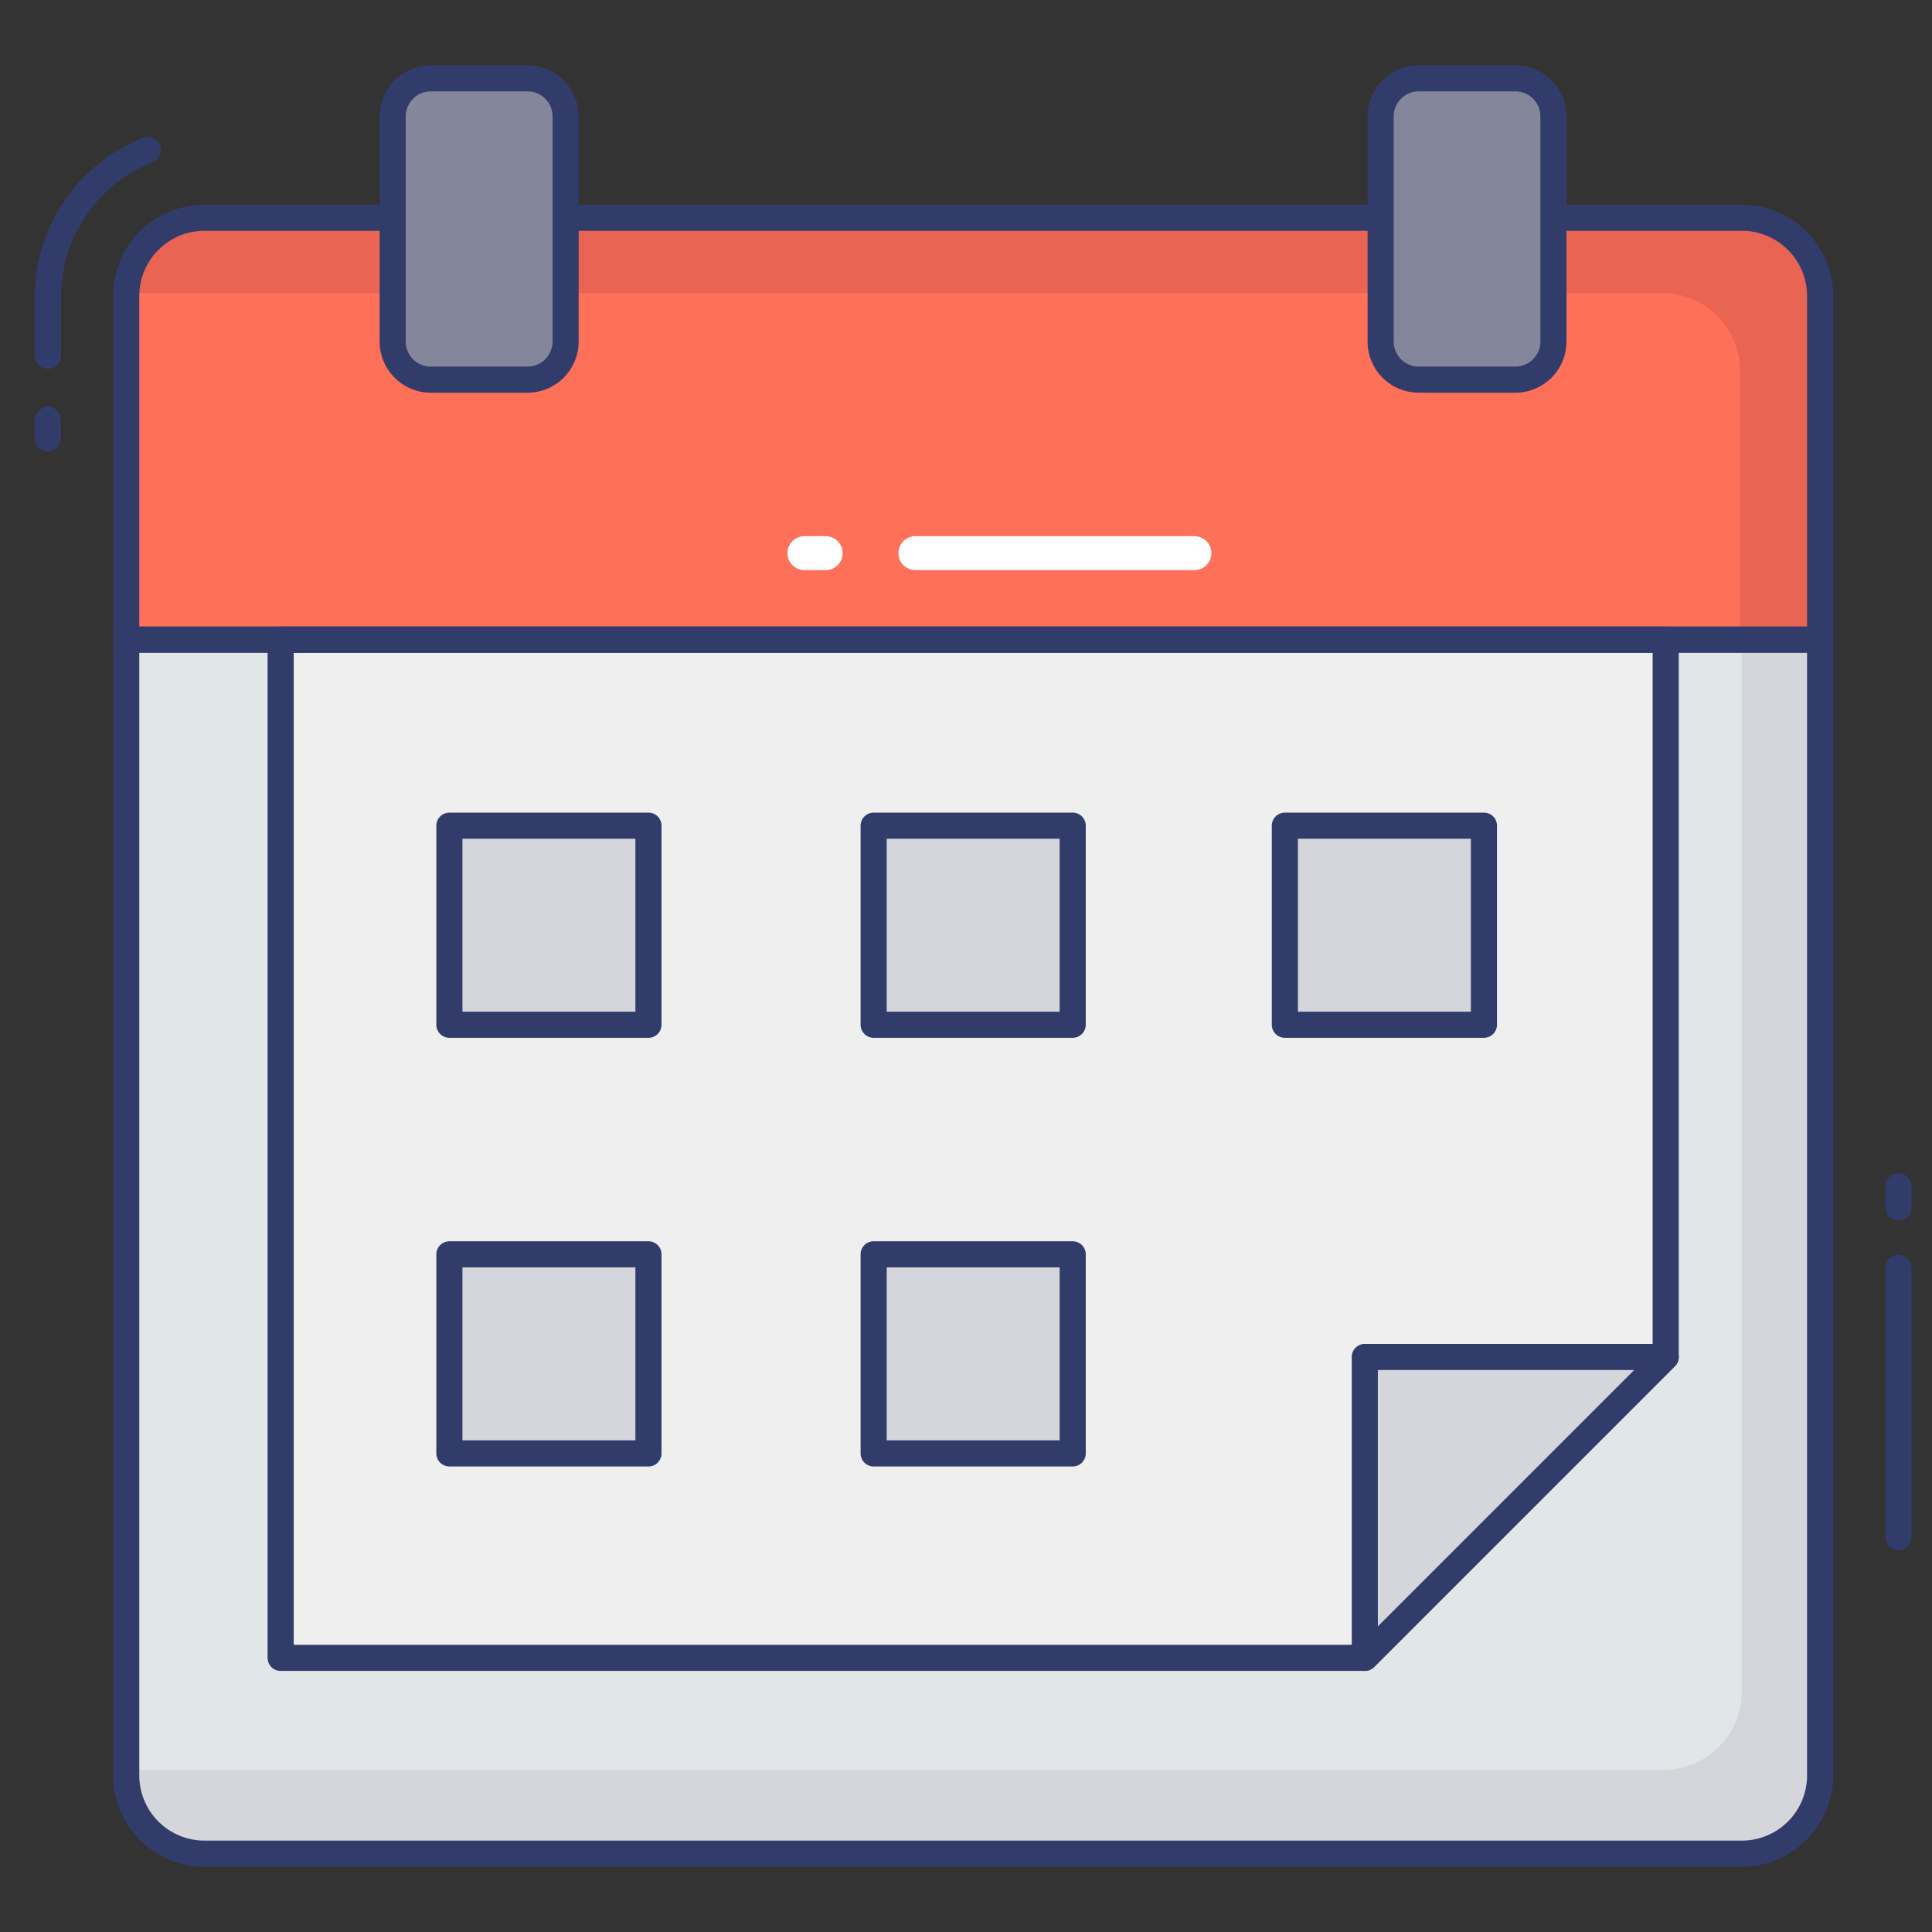 <svg id="color_line" height="512" viewBox="0 0 74 74" width="512" xmlns="http://www.w3.org/2000/svg" data-name="color line"><rect x="0" y="0" width="74" height="74" fill="#333333" stroke="none"/><path d="m15.045 8.34h-7.21a3 3 0 0 0 -3 3v56.66a3 3 0 0 0 3 3h58.88a3 3 0 0 0 3-3v-56.66a3 3 0 0 0 -3-3h-7.215" fill="#e1e6e9"/><path d="m66.71 24.5v40.29a3 3 0 0 1 -3 3h-58.88v.21a3 3 0 0 0 3 3h58.88a3 3 0 0 0 3-3v-43.5z" fill="#d5d6db"/><path d="m15.045 8.34h-7.21a3 3 0 0 0 -3 3v13.16h64.88v-13.16a3 3 0 0 0 -3-3z" fill="#fe7058"/><path d="m69.71 11.34v13.16h-3.06v-10.28a3 3 0 0 0 -3-3h-58.81a2.99 2.99 0 0 1 2.99-2.88h58.88a3 3 0 0 1 3 3z" fill="#ea6453"/><path d="m63.801 24.5h-53.052v39h41.526l11.526-11.526z" fill="#eeefee"/><path d="m52.275 64h-41.526a.5.5 0 0 1 -.5-.5v-39a.5.5 0 0 1 .5-.5h53.051a.5.5 0 0 1 .5.5v27.474a.5.5 0 0 1 -.146.354l-11.525 11.526a.5.5 0 0 1 -.354.146zm-41.026-1h40.819l11.232-11.233v-26.767h-52.051z" fill="#323c6b"/><path d="m52.275 63.5 11.526-11.526h-11.526z" fill="#d5d6db"/><path d="m52.275 64a.494.494 0 0 1 -.191-.038.5.5 0 0 1 -.309-.462v-11.526a.5.5 0 0 1 .5-.5h11.525a.5.5 0 0 1 .354.854l-11.525 11.526a.5.5 0 0 1 -.354.146zm.5-11.526v9.819l9.818-9.819z" fill="#323c6b"/><path d="m17.212 31.625h7.625v7.625h-7.625z" fill="#d5d6db"/><path d="m24.837 39.75h-7.624a.5.5 0 0 1 -.5-.5v-7.625a.5.5 0 0 1 .5-.5h7.624a.5.5 0 0 1 .5.5v7.625a.5.5 0 0 1 -.5.5zm-7.124-1h6.624v-6.625h-6.624z" fill="#323c6b"/><path d="m33.463 31.625h7.625v7.625h-7.625z" fill="#d5d6db"/><path d="m41.087 39.75h-7.624a.5.5 0 0 1 -.5-.5v-7.625a.5.5 0 0 1 .5-.5h7.624a.5.5 0 0 1 .5.5v7.625a.5.5 0 0 1 -.5.5zm-7.124-1h6.624v-6.625h-6.624z" fill="#323c6b"/><path d="m49.213 31.625h7.625v7.625h-7.625z" fill="#d5d6db"/><path d="m56.838 39.75h-7.625a.5.5 0 0 1 -.5-.5v-7.625a.5.5 0 0 1 .5-.5h7.625a.5.5 0 0 1 .5.5v7.625a.5.5 0 0 1 -.5.5zm-7.125-1h6.625v-6.625h-6.625z" fill="#323c6b"/><path d="m17.212 48.044h7.625v7.625h-7.625z" fill="#d5d6db"/><path d="m24.837 56.169h-7.624a.5.5 0 0 1 -.5-.5v-7.625a.5.5 0 0 1 .5-.5h7.624a.5.5 0 0 1 .5.5v7.625a.5.5 0 0 1 -.5.5zm-7.124-1h6.624v-6.625h-6.624z" fill="#323c6b"/><path d="m33.463 48.044h7.625v7.625h-7.625z" fill="#d5d6db"/><g fill="#323c6b"><path d="m41.087 56.169h-7.624a.5.5 0 0 1 -.5-.5v-7.625a.5.5 0 0 1 .5-.5h7.624a.5.5 0 0 1 .5.5v7.625a.5.5 0 0 1 -.5.5zm-7.124-1h6.624v-6.625h-6.624z"/><path d="m72.715 59.375a.5.5 0 0 1 -.5-.5v-10.312a.5.5 0 0 1 1 0v10.312a.5.5 0 0 1 -.5.5z"/><path d="m1.835 17.292a.5.5 0 0 1 -.5-.5v-.708a.5.5 0 0 1 1 0v.708a.5.5 0 0 1 -.5.5z"/><path d="m72.715 46.75a.5.5 0 0 1 -.5-.5v-.812a.5.5 0 0 1 1 0v.813a.5.5 0 0 1 -.5.499z"/><path d="m1.835 14.125a.5.5 0 0 1 -.5-.5v-2.285a6.55 6.55 0 0 1 4.141-6.057.5.5 0 1 1 .363.932 5.543 5.543 0 0 0 -3.5 5.125v2.285a.5.5 0 0 1 -.504.5z"/><path d="m69.715 25h-64.88a.5.5 0 0 1 -.5-.5v-13.16a3.5 3.5 0 0 1 3.5-3.5h58.88a3.5 3.5 0 0 1 3.5 3.5v13.16a.5.5 0 0 1 -.5.5zm-64.38-1h63.88v-12.66a2.5 2.5 0 0 0 -2.5-2.5h-58.88a2.5 2.5 0 0 0 -2.5 2.5z"/></g><rect fill="#84879c" height="11.542" rx="1.459" width="6.623" x="15.045" y="3"/><path d="m20.209 15.042h-3.709a1.961 1.961 0 0 1 -1.959-1.958v-8.626a1.961 1.961 0 0 1 1.959-1.958h3.705a1.961 1.961 0 0 1 1.959 1.958v8.625a1.961 1.961 0 0 1 -1.955 1.959zm-3.709-11.542a.96.96 0 0 0 -.959.958v8.625a.96.96 0 0 0 .959.958h3.705a.96.96 0 0 0 .959-.958v-8.625a.96.96 0 0 0 -.959-.958z" fill="#323c6b"/><rect fill="#84879c" height="11.542" rx="1.459" width="6.623" x="52.882" y="3"/><path d="m58.046 15.042h-3.705a1.961 1.961 0 0 1 -1.959-1.958v-8.626a1.961 1.961 0 0 1 1.959-1.958h3.705a1.961 1.961 0 0 1 1.954 1.958v8.625a1.961 1.961 0 0 1 -1.954 1.959zm-3.705-11.542a.96.96 0 0 0 -.959.958v8.625a.96.96 0 0 0 .959.958h3.705a.96.96 0 0 0 .954-.958v-8.625a.96.96 0 0 0 -.959-.958z" fill="#323c6b"/><path d="m66.715 71.5h-58.88a3.5 3.5 0 0 1 -3.5-3.5v-43.5a.5.5 0 0 1 .5-.5h64.88a.5.5 0 0 1 .5.5v43.5a3.5 3.5 0 0 1 -3.5 3.5zm-61.38-46.5v43a2.5 2.5 0 0 0 2.5 2.5h58.88a2.5 2.5 0 0 0 2.5-2.5v-43z" fill="#323c6b"/><path d="m45.75 21.837h-10.688a.65.65 0 1 1 0-1.3h10.688a.65.65 0 1 1 0 1.3z" fill="#fff"/><path d="m31.625 21.837h-.813a.65.65 0 1 1 0-1.3h.813a.65.65 0 1 1 0 1.3z" fill="#fff"/></svg>